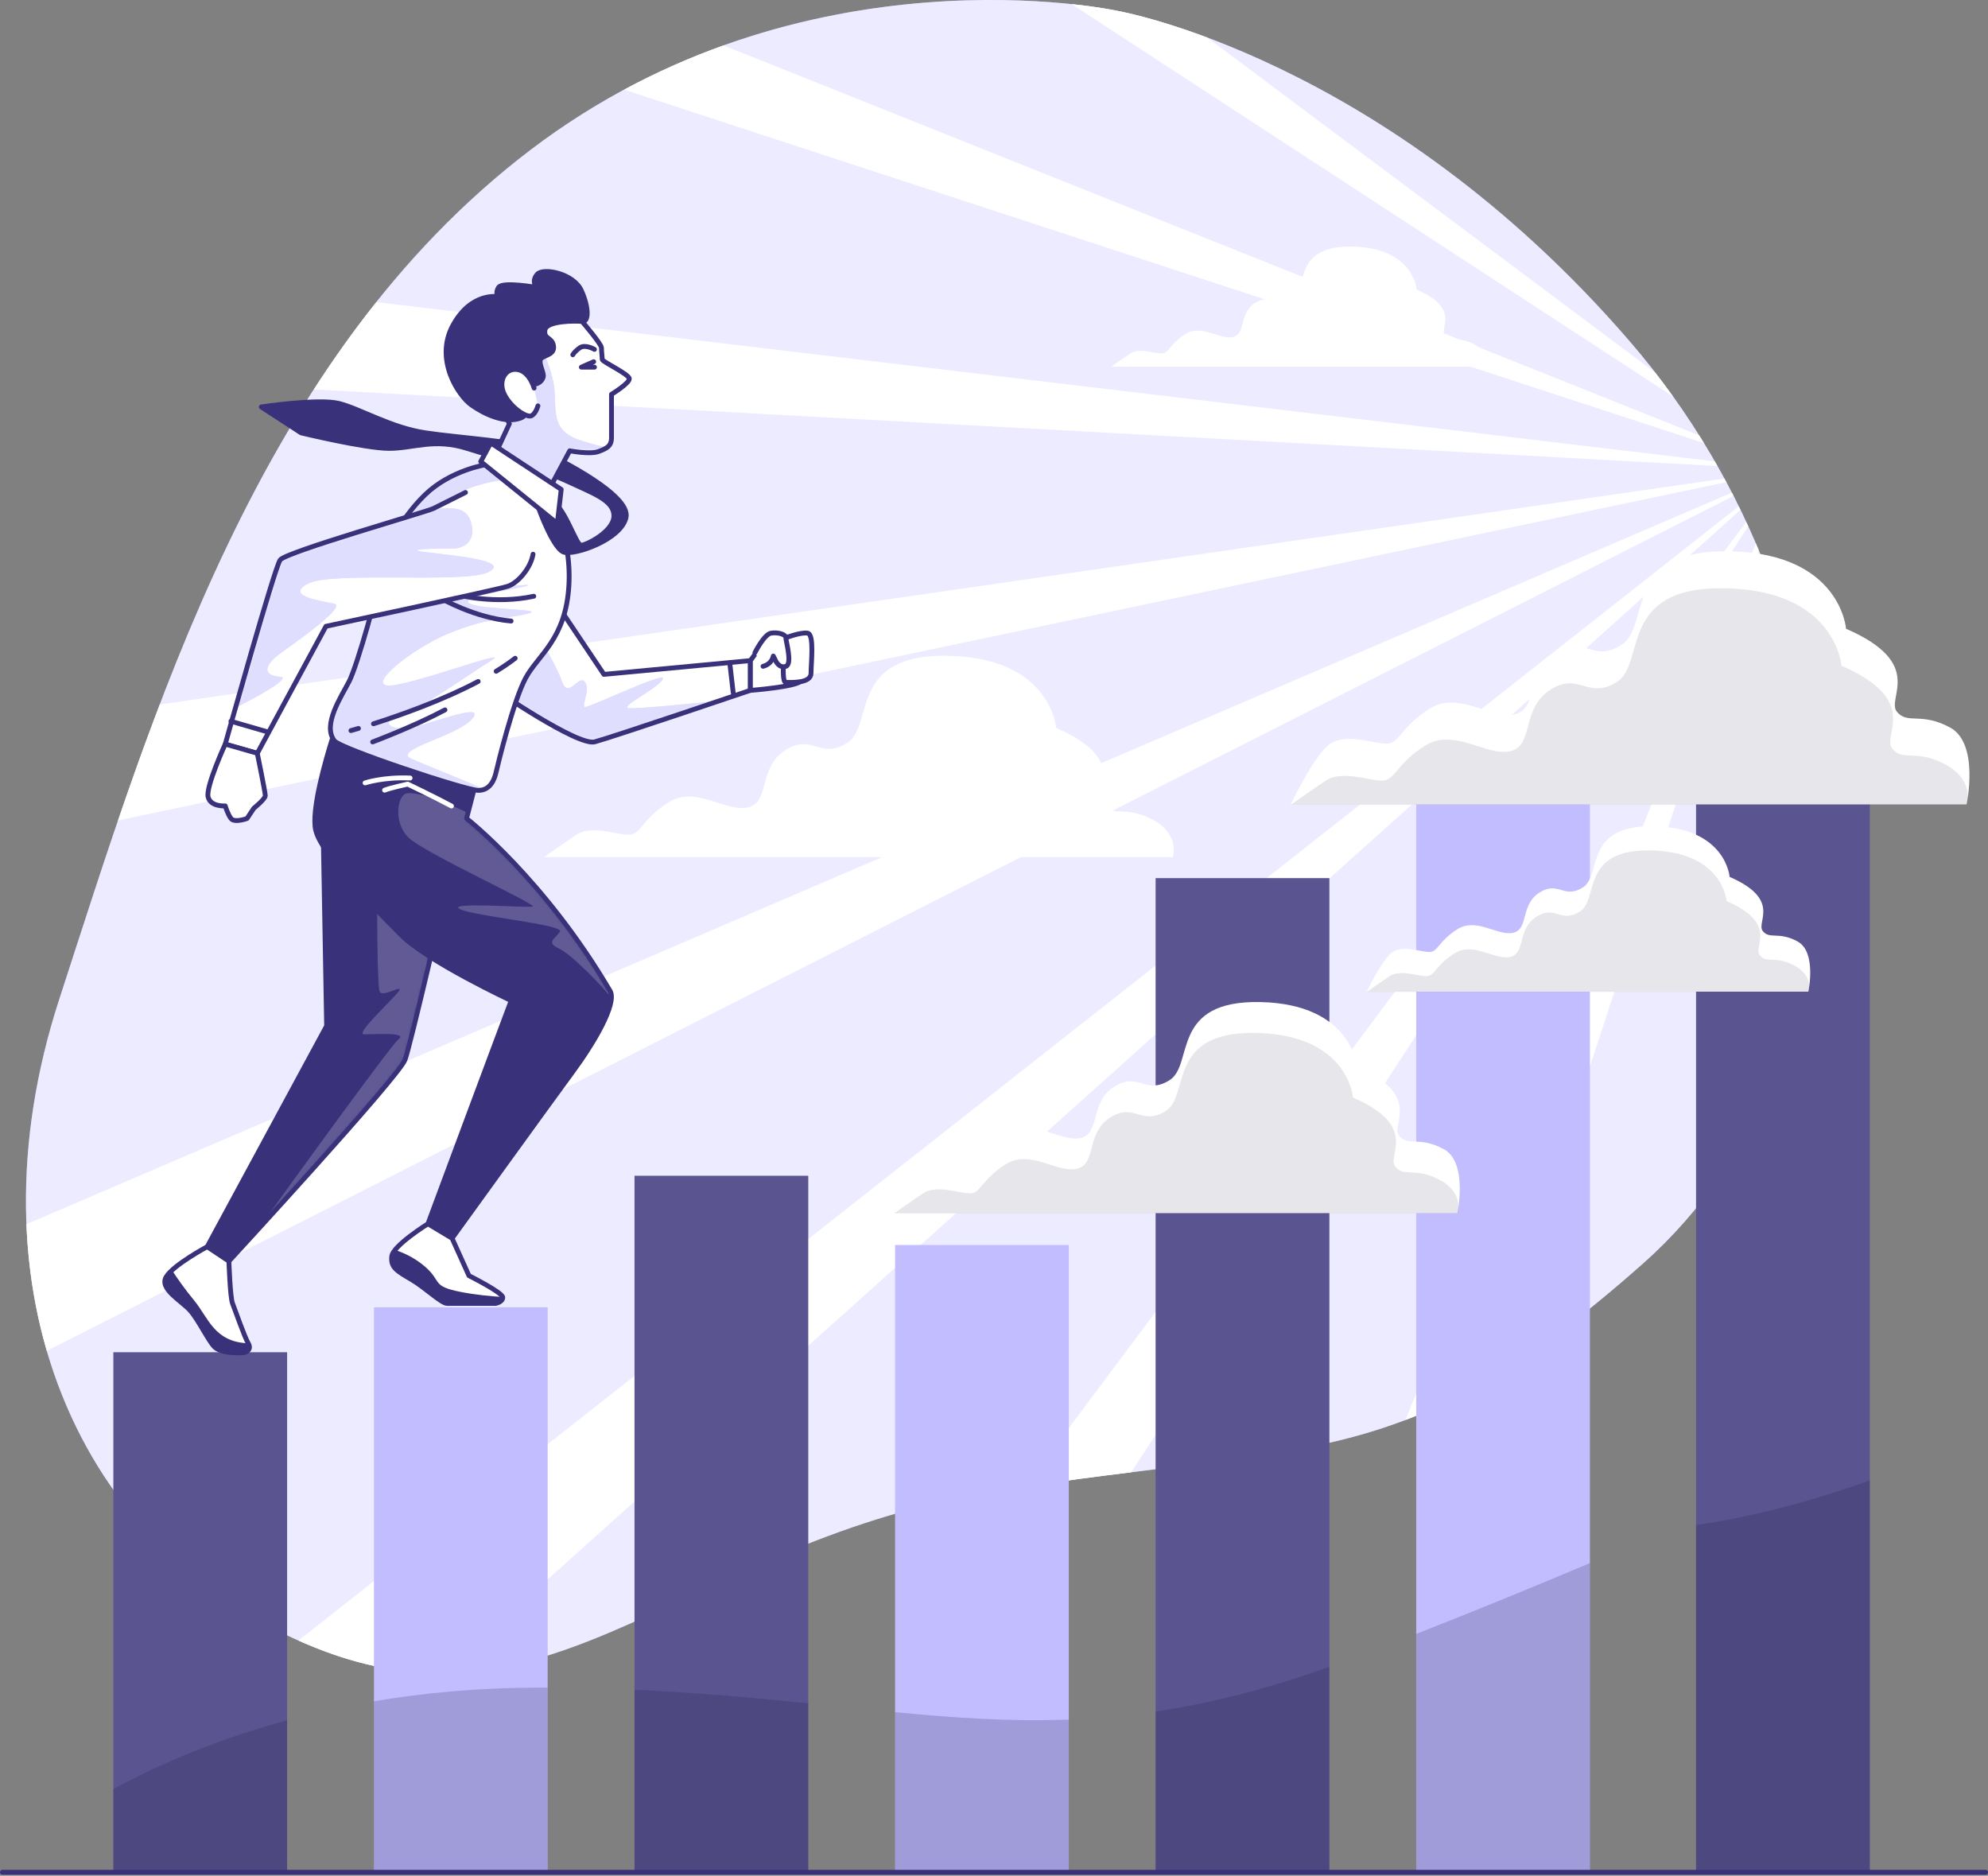 <svg width="460" height="434" viewBox="0 0 460 434" fill="none" xmlns="http://www.w3.org/2000/svg">
<rect x="0" y="0" width="460" height="434" fill="#808080" stroke="none"/>
<g clip-path="url(#clip0_5328_1787)">
<path d="M258.381 2.478C258.381 2.478 185.831 -13.298 122.726 34.712C59.632 82.721 35.214 165.097 13.677 231.328C-7.861 297.57 17.238 358.922 72.941 381.219C128.643 403.527 158.543 356.287 231.228 344.854C303.912 333.421 324.858 341.337 380.136 292.379C435.403 243.42 433.918 144.721 376.976 78.836C320.035 12.973 258.381 2.478 258.381 2.478Z" fill="#C1BDFF"/>
<path opacity="0.7" d="M258.381 2.478C258.381 2.478 185.831 -13.298 122.726 34.712C59.632 82.721 35.214 165.097 13.677 231.328C-7.861 297.57 17.238 358.922 72.941 381.219C128.643 403.527 158.543 356.287 231.228 344.854C303.912 333.421 324.858 341.337 380.136 292.379C435.403 243.42 433.918 144.721 376.976 78.836C320.035 12.973 258.381 2.478 258.381 2.478Z" fill="white"/>
<path d="M394.271 102.529C393.902 101.926 393.523 101.323 393.143 100.72L167.419 10.506C159.838 13.22 152.123 16.591 144.408 20.745L394.271 102.518V102.529Z" fill="white"/>
<path d="M397.397 107.832C397.196 107.475 396.984 107.106 396.772 106.749L87.087 69.904C81.917 76.391 77.116 83.146 72.628 90.113L397.408 107.832H397.397Z" fill="white"/>
<path d="M402.321 117.155L69.044 379.578C70.328 380.148 71.623 380.706 72.941 381.231C83.581 385.496 93.283 387.204 102.517 387.126L402.723 117.97C402.589 117.702 402.455 117.423 402.321 117.155Z" fill="white"/>
<path d="M387.136 91.755C385.785 89.868 384.39 88.003 382.949 86.161L279.315 8.675C266.397 3.841 258.381 2.479 258.381 2.479C258.381 2.479 254.574 1.653 247.964 0.949L387.136 91.743V91.755Z" fill="white"/>
<path d="M399.452 111.55C399.307 111.271 399.15 110.992 398.994 110.713L36.967 162.999C33.54 171.976 30.346 180.941 27.31 189.828L399.452 111.561V111.55Z" fill="white"/>
<path d="M406.965 127.36C406.731 126.813 406.508 126.255 406.273 125.708L325.215 328.554C331.411 326.198 337.619 323.24 344.106 319.443L406.965 127.36Z" fill="white"/>
<path d="M411.42 139.161C410.951 137.765 410.46 136.381 409.958 134.985L392.819 279.093C397.364 273.465 401.349 267.414 404.777 261.028L411.42 139.161Z" fill="white"/>
<path d="M401.126 114.744C400.992 114.487 400.858 114.241 400.736 113.984L6.118 283.247C6.531 293.463 8.128 303.288 10.83 312.555L401.126 114.744Z" fill="white"/>
<path d="M404.532 121.788C404.375 121.442 404.208 121.107 404.052 120.761L237.179 343.962C246.111 342.633 254.239 341.584 261.731 340.657L404.52 121.788H404.532Z" fill="white"/>
<path d="M66.433 312.878H26.238V433.192H66.433V312.878Z" fill="#39317A"/>
<path opacity="0.17" d="M66.433 312.878H26.238V433.192H66.433V312.878Z" fill="white"/>
<path opacity="0.2" d="M66.433 398.012C49.964 402.489 36.555 408.351 26.238 413.933V433.193H66.433V398.012Z" fill="#211D48"/>
<path d="M126.723 302.472H86.529V433.193H126.723V302.472Z" fill="#C1BDFF"/>
<path opacity="0.2" d="M124.77 390.475C110.858 390.475 98.13 391.67 86.529 393.624V433.193H126.723V390.475C126.076 390.475 125.428 390.475 124.77 390.475Z" fill="#211D48"/>
<path d="M187.015 272.048H146.821V433.193H187.015V272.048Z" fill="#39317A"/>
<path opacity="0.17" d="M187.015 272.048H146.821V433.193H187.015V272.048Z" fill="white"/>
<path opacity="0.2" d="M187.015 394.104C174.79 392.853 161.637 391.625 146.821 390.966V433.192H187.015V394.104Z" fill="#211D48"/>
<path d="M247.306 288.058H207.112V433.193H247.306V288.058Z" fill="#C1BDFF"/>
<path opacity="0.2" d="M247.306 397.855C233.853 398.368 220.868 397.475 207.112 396.158V433.192H247.306V397.855Z" fill="#211D48"/>
<path d="M307.597 203.182H267.403V433.193H307.597V203.182Z" fill="#39317A"/>
<path opacity="0.17" d="M307.597 203.182H267.403V433.193H307.597V203.182Z" fill="white"/>
<path opacity="0.2" d="M307.597 385.652C292.837 390.933 279.718 394.171 267.403 395.991V433.193H307.597V385.652Z" fill="#211D48"/>
<path d="M432.646 160.754H392.452V433.193H432.646V160.754Z" fill="#39317A"/>
<path opacity="0.17" d="M432.646 160.754H392.452V433.193H432.646V160.754Z" fill="white"/>
<path opacity="0.2" d="M432.646 342.521C417.886 347.802 404.767 351.04 392.452 352.86V433.192H432.646V342.521Z" fill="#211D48"/>
<path d="M367.889 170.747H327.694V433.193H367.889V170.747Z" fill="#C1BDFF"/>
<path opacity="0.2" d="M327.694 378.027V433.204H367.889V361.659C355.038 367.085 341.472 372.656 327.694 378.038V378.027Z" fill="#211D48"/>
<path d="M0.559 433.192H459.442" stroke="#39317A" stroke-width="1.117" stroke-linecap="round" stroke-linejoin="round"/>
<path d="M122.536 130.352L139.741 156.032L173.627 152.85V159.727C173.627 159.727 141.595 170.58 137.62 171.64C133.645 172.701 114.062 159.203 114.062 159.203C114.062 159.203 111.683 139.876 122.536 130.352Z" fill="white"/>
<mask id="mask0_5328_1787" style="mask-type:luminance" maskUnits="userSpaceOnUse" x="113" y="130" width="61" height="42">
<path d="M122.536 130.352L139.741 156.032L173.627 152.85V159.727C173.627 159.727 141.595 170.58 137.62 171.64C133.645 172.701 114.062 159.203 114.062 159.203C114.062 159.203 111.683 139.876 122.536 130.352Z" fill="white"/>
</mask>
<g mask="url(#mask0_5328_1787)">
<path d="M153.363 157.171C154.814 154.837 136.18 163.87 135.309 163.58C134.438 163.289 136.761 159.504 135.309 157.751C133.858 155.998 131.524 161.827 130.062 157.751C128.61 153.676 125.406 148.719 125.406 148.719L117.758 136.482C112.488 146.385 114.062 159.203 114.062 159.203C114.062 159.203 133.657 172.701 137.62 171.641C140.4 170.904 156.925 165.355 166.594 162.106C159.325 162.854 147.122 164.071 145.503 163.87C143.169 163.58 151.912 159.504 153.363 157.171Z" fill="#C1BDFF"/>
<path opacity="0.5" d="M153.363 157.171C154.814 154.837 136.18 163.87 135.309 163.58C134.438 163.289 136.761 159.504 135.309 157.751C133.858 155.998 131.524 161.827 130.062 157.751C128.61 153.676 125.406 148.719 125.406 148.719L117.758 136.482C112.488 146.385 114.062 159.203 114.062 159.203C114.062 159.203 133.657 172.701 137.62 171.641C140.4 170.904 156.925 165.355 166.594 162.106C159.325 162.854 147.122 164.071 145.503 163.87C143.169 163.58 151.912 159.504 153.363 157.171Z" fill="white"/>
</g>
<path d="M122.536 130.352L139.741 156.032L173.627 152.85V159.727C173.627 159.727 141.595 170.58 137.62 171.64C133.645 172.701 114.062 159.203 114.062 159.203C114.062 159.203 111.683 139.876 122.536 130.352Z" stroke="#39317A" stroke-width="1.117" stroke-linecap="round" stroke-linejoin="round"/>
<path d="M168.86 153.385L169.653 160.263" stroke="#39317A" stroke-width="1.117" stroke-linecap="round" stroke-linejoin="round"/>
<path d="M173.628 152.85L176.542 148.875L186.077 148.35C186.077 148.35 186.602 156.288 185.284 157.617C183.956 158.946 173.639 159.738 173.639 159.738V152.861L173.628 152.85Z" fill="white" stroke="#39317A" stroke-width="1.117" stroke-linecap="round" stroke-linejoin="round"/>
<path d="M181.835 147.557C181.835 147.557 180.506 157.884 181.835 157.884C183.163 157.884 187.663 158.152 187.663 155.763C187.663 153.374 188.456 146.764 186.87 146.496C185.285 146.228 181.835 147.557 181.835 147.557Z" fill="white" stroke="#39317A" stroke-width="1.117" stroke-linecap="round" stroke-linejoin="round"/>
<path d="M174.688 150.996C174.688 150.996 176.81 146.764 178.395 146.497C179.981 146.229 181.834 146.764 181.834 147.557C181.834 148.35 183.42 153.642 181.834 154.178C180.249 154.703 179.456 152.849 179.456 152.849L178.931 151.789C178.931 151.789 178.663 153.642 176.553 154.167" fill="white"/>
<path d="M174.688 150.996C174.688 150.996 176.81 146.764 178.395 146.497C179.981 146.229 181.834 146.764 181.834 147.557C181.834 148.35 183.42 153.642 181.834 154.178C180.249 154.703 179.456 152.849 179.456 152.849L178.931 151.789C178.931 151.789 178.663 153.642 176.553 154.167" stroke="#39317A" stroke-width="1.117" stroke-linecap="round" stroke-linejoin="round"/>
<path d="M74.739 190.208L75.576 237.38L47.942 288.461L52.967 291.81C52.967 291.81 92.323 249.104 93.719 245.196C95.115 241.288 103.209 206.118 103.209 206.118C103.209 206.118 106.001 194.674 101.255 188.533C96.51 182.393 80.6 177.647 74.739 190.208Z" fill="#39317A"/>
<mask id="mask1_5328_1787" style="mask-type:luminance" maskUnits="userSpaceOnUse" x="47" y="182" width="58" height="110">
<path d="M74.739 190.208L75.576 237.38L47.942 288.461L52.967 291.81C52.967 291.81 92.323 249.104 93.719 245.196C95.115 241.288 103.209 206.118 103.209 206.118C103.209 206.118 106.001 194.674 101.255 188.533C96.51 182.393 80.6 177.647 74.739 190.208Z" fill="white"/>
</mask>
<g mask="url(#mask1_5328_1787)">
<path opacity="0.2" d="M92.256 240.417C90.582 241.679 69.647 270.618 59.654 284.497C70.953 272.115 92.68 248.076 93.708 245.196C95.103 241.288 103.198 206.118 103.198 206.118C103.198 206.118 103.354 205.459 103.533 204.376C101.523 196.136 91.955 187.417 90.034 190.163L87.277 210.874C87.277 210.874 87.277 227.722 87.824 229.375C88.371 231.027 93.618 227.443 92.245 229.375C90.861 231.306 82.029 239.323 84.24 239.323C86.45 239.323 94.456 238.776 92.245 240.428L92.256 240.417Z" fill="white"/>
</g>
<path d="M74.739 190.208L75.576 237.38L47.942 288.461L52.967 291.81C52.967 291.81 92.323 249.104 93.719 245.196C95.115 241.288 103.209 206.118 103.209 206.118C103.209 206.118 106.001 194.674 101.255 188.533C96.51 182.393 80.6 177.647 74.739 190.208Z" stroke="#39317A" stroke-width="1.117" stroke-linecap="round" stroke-linejoin="round"/>
<path d="M52.967 291.81C52.967 291.81 53.246 300.184 53.804 301.579C54.362 302.975 56.595 309.395 57.433 310.791C58.27 312.186 57.154 313.024 55.758 313.024C54.362 313.024 51.013 313.024 49.617 311.628C48.221 310.232 45.989 305.487 44.035 303.254C42.081 301.021 36.777 298.23 38.452 295.439C40.127 292.647 47.942 288.46 47.942 288.46L52.967 291.81Z" fill="white" stroke="#39317A" stroke-width="1.117" stroke-linecap="round" stroke-linejoin="round"/>
<path d="M44.917 300.876C42.717 298.241 40.819 295.472 39.803 293.909C39.222 294.445 38.742 294.969 38.452 295.449C36.777 298.241 42.081 301.032 44.035 303.265C45.989 305.498 48.221 310.243 49.617 311.639C51.013 313.034 54.362 313.034 55.758 313.034C57.154 313.034 58.27 312.197 57.433 310.801C49.517 310.511 48.21 304.839 44.917 300.887V300.876Z" fill="#39317A"/>
<path d="M77.25 169.831C77.25 169.831 77.083 170.345 76.804 171.227C75.509 175.369 71.913 187.561 73.064 192.161C74.459 197.744 86.395 209.891 92.881 216.389C98.966 222.474 118.282 231.518 118.282 231.518C118.282 231.518 109.908 253.848 107.954 259.151C106 264.455 99.022 283.156 99.022 283.156L104.605 286.506C104.605 286.506 127.772 254.406 132.517 247.986C137.263 241.566 142.867 232.188 141.17 229.285C125.975 203.416 107.954 189.37 107.954 189.37L109.908 181.833L77.25 169.831Z" fill="#39317A"/>
<mask id="mask2_5328_1787" style="mask-type:luminance" maskUnits="userSpaceOnUse" x="72" y="169" width="70" height="118">
<path d="M77.25 169.831C77.25 169.831 77.083 170.345 76.804 171.227C75.509 175.369 71.913 187.561 73.064 192.161C74.459 197.744 86.395 209.891 92.881 216.389C98.966 222.474 118.282 231.518 118.282 231.518C118.282 231.518 109.908 253.848 107.954 259.151C106 264.455 99.022 283.156 99.022 283.156L104.605 286.506C104.605 286.506 127.772 254.406 132.517 247.986C137.263 241.566 142.867 232.188 141.17 229.285C125.975 203.416 107.954 189.37 107.954 189.37L109.908 181.833L77.25 169.831Z" fill="white"/>
</mask>
<g mask="url(#mask2_5328_1787)">
<path opacity="0.2" d="M107.954 189.37L108.289 188.086L101.936 185.183C101.936 185.183 96.41 183.251 94.199 183.531C91.988 183.81 90.883 190.163 94.478 193.747C98.073 197.342 124.858 209.489 123.206 209.768C121.553 210.048 103.321 208.663 106.358 210.315C109.395 211.968 130.664 213.911 129.559 215.563C128.453 217.215 126.243 218.053 129.279 219.426C132.182 220.744 139.596 228.347 141.461 230.948C141.494 230.279 141.427 229.698 141.17 229.274C125.975 203.404 107.954 189.359 107.954 189.359V189.37Z" fill="white"/>
</g>
<path d="M77.25 169.831C77.25 169.831 77.083 170.345 76.804 171.227C75.509 175.369 71.913 187.561 73.064 192.161C74.459 197.744 86.395 209.891 92.881 216.389C98.966 222.474 118.282 231.518 118.282 231.518C118.282 231.518 109.908 253.848 107.954 259.151C106 264.455 99.022 283.156 99.022 283.156L104.605 286.506C104.605 286.506 127.772 254.406 132.517 247.986C137.263 241.566 142.867 232.188 141.17 229.285C125.975 203.416 107.954 189.37 107.954 189.37L109.908 181.833L77.25 169.831Z" stroke="#39317A" stroke-width="1.117" stroke-linecap="round" stroke-linejoin="round"/>
<path d="M104.46 186.489C100.24 184.234 94.333 181.42 94.333 181.42C94.333 181.42 90.392 182.269 88.985 182.827" stroke="white" stroke-width="1.117" stroke-linecap="round" stroke-linejoin="round"/>
<path d="M84.475 181.142C84.475 181.142 88.695 179.735 94.892 180.014" stroke="white" stroke-width="1.117" stroke-linecap="round" stroke-linejoin="round"/>
<path d="M104.604 286.506L108.512 295.159C108.512 295.159 116.328 299.067 116.328 300.183C116.328 301.3 114.653 301.579 114.653 301.579H103.488C102.092 301.579 98.463 297.95 95.114 295.997C91.764 294.043 90.369 293.205 90.648 290.693C90.927 288.181 99.022 283.157 99.022 283.157L104.604 286.506Z" fill="white" stroke="#39317A" stroke-width="1.117" stroke-linecap="round" stroke-linejoin="round"/>
<path d="M98.609 293.294C95.874 290.816 92.77 289.643 91.408 289.208C90.983 289.755 90.693 290.258 90.637 290.693C90.358 293.205 91.754 294.042 95.103 295.996C98.453 297.95 102.081 301.579 103.477 301.579H114.642C114.642 301.579 116.317 301.3 116.317 300.183C116.317 300.15 116.295 300.116 116.283 300.083C113.682 299.926 110.053 299.603 106.514 298.899C99.927 297.582 102.227 296.588 98.609 293.294Z" fill="#39317A"/>
<path d="M112.488 107.508C112.488 107.508 104.248 108.759 98.341 114.486C92.435 120.214 88.494 128.275 88.137 132.027C87.779 135.789 82.71 153.899 80.801 157.628C78.948 161.246 74.515 167.755 77.396 171.417C78.836 173.248 107.832 182.872 110.69 182.872C113.548 182.872 114.453 180.182 114.81 178.574C115.167 176.966 118.751 162.284 121.609 156.914C124.479 151.543 130.921 147.959 131.636 135.432C132.35 122.905 126.444 114.308 126.444 114.308C126.444 114.308 118.025 107.33 112.476 107.508H112.488Z" fill="white"/>
<mask id="mask3_5328_1787" style="mask-type:luminance" maskUnits="userSpaceOnUse" x="76" y="107" width="56" height="76">
<path d="M112.488 107.508C112.488 107.508 104.248 108.759 98.341 114.486C92.435 120.214 88.494 128.275 88.137 132.027C87.779 135.789 82.71 153.899 80.801 157.628C78.948 161.246 74.515 167.755 77.396 171.417C78.836 173.248 107.832 182.872 110.69 182.872C113.548 182.872 114.453 180.182 114.81 178.574C115.167 176.966 118.751 162.284 121.609 156.914C124.479 151.543 130.921 147.959 131.636 135.432C132.35 122.905 126.444 114.308 126.444 114.308C126.444 114.308 118.025 107.33 112.476 107.508H112.488Z" fill="white"/>
</mask>
<g mask="url(#mask3_5328_1787)">
<path d="M103.567 146.686C111.717 143.192 116.674 143.192 121.911 142.03C127.158 140.869 112.007 141.16 108.803 139.697C105.599 138.245 118.416 136.493 121.621 135.622C124.825 134.751 114.341 136.202 108.223 136.202C102.104 136.202 94.825 123.095 101.233 117.266C107.642 111.438 118.126 110.858 118.126 110.858L117.88 108.87C116.027 108.033 114.129 107.452 112.488 107.508C112.488 107.508 104.248 108.759 98.341 114.486C92.435 120.214 88.494 128.275 88.137 132.027C87.779 135.789 82.71 153.899 80.801 157.628C78.948 161.245 74.515 167.755 77.396 171.417C78.836 173.248 107.832 182.872 110.69 182.872C111.192 182.872 111.617 182.772 112.007 182.615C107.151 180.394 98.174 176.944 95.104 175.503C90.738 173.46 106.168 170.256 109.373 166.18C112.577 162.105 98.018 168.224 93.931 168.514C89.856 168.804 88.103 166.761 92.48 165.6C96.845 164.439 108.502 155.987 113.738 152.782C118.986 149.578 93.641 159.191 89.566 158.611C85.49 158.03 95.394 150.17 103.544 146.664L103.567 146.686Z" fill="#C1BDFF"/>
<path opacity="0.5" d="M103.567 146.686C111.717 143.192 116.674 143.192 121.911 142.03C127.158 140.869 112.007 141.16 108.803 139.697C105.599 138.245 118.416 136.493 121.621 135.622C124.825 134.751 114.341 136.202 108.223 136.202C102.104 136.202 94.825 123.095 101.233 117.266C107.642 111.438 118.126 110.858 118.126 110.858L117.88 108.87C116.027 108.033 114.129 107.452 112.488 107.508C112.488 107.508 104.248 108.759 98.341 114.486C92.435 120.214 88.494 128.275 88.137 132.027C87.779 135.789 82.71 153.899 80.801 157.628C78.948 161.245 74.515 167.755 77.396 171.417C78.836 173.248 107.832 182.872 110.69 182.872C111.192 182.872 111.617 182.772 112.007 182.615C107.151 180.394 98.174 176.944 95.104 175.503C90.738 173.46 106.168 170.256 109.373 166.18C112.577 162.105 98.018 168.224 93.931 168.514C89.856 168.804 88.103 166.761 92.48 165.6C96.845 164.439 108.502 155.987 113.738 152.782C118.986 149.578 93.641 159.191 89.566 158.611C85.49 158.03 95.394 150.17 103.544 146.664L103.567 146.686Z" fill="white"/>
</g>
<path d="M112.488 107.508C112.488 107.508 104.248 108.759 98.341 114.486C92.435 120.214 88.494 128.275 88.137 132.027C87.779 135.789 82.71 153.899 80.801 157.628C78.948 161.246 74.515 167.755 77.396 171.417C78.836 173.248 107.832 182.872 110.69 182.872C113.548 182.872 114.453 180.182 114.81 178.574C115.167 176.966 118.751 162.284 121.609 156.914C124.479 151.543 130.921 147.959 131.636 135.432C132.35 122.905 126.444 114.308 126.444 114.308C126.444 114.308 118.025 107.33 112.476 107.508H112.488Z" stroke="#39317A" stroke-width="1.117" stroke-linecap="round" stroke-linejoin="round"/>
<path d="M106.303 137.721C106.303 137.721 114.665 139.876 123.508 137.955" stroke="#39317A" stroke-width="1.117" stroke-linecap="round" stroke-linejoin="round"/>
<path d="M102.004 138.436C102.004 138.436 109.886 142.98 118.26 143.694" stroke="#39317A" stroke-width="1.117" stroke-linecap="round" stroke-linejoin="round"/>
<path d="M114.799 155.317C116.384 154.345 117.869 153.341 119.209 152.302" stroke="#39317A" stroke-width="1.117" stroke-linecap="round" stroke-linejoin="round"/>
<path d="M86.417 167.465C92.312 165.589 102.204 162.128 110.645 157.673" stroke="#39317A" stroke-width="1.117" stroke-linecap="round" stroke-linejoin="round"/>
<path d="M81.203 169.039C81.203 169.039 81.828 168.872 82.945 168.537" stroke="#39317A" stroke-width="1.117" stroke-linecap="round" stroke-linejoin="round"/>
<path d="M86.228 171.663C86.228 171.663 95.785 168.079 102.964 164.25" stroke="#39317A" stroke-width="1.117" stroke-linecap="round" stroke-linejoin="round"/>
<path d="M124.847 118.149C124.847 118.149 128.051 126.947 130.452 127.75C132.852 128.554 143.649 124.948 144.855 119.745C146.049 114.542 129.257 106.146 124.858 104.148C120.459 102.149 106.458 101.345 98.453 100.15C90.447 98.956 83.246 94.546 78.456 93.351C73.655 92.156 60.458 94.155 60.458 94.155L69.658 100.15C69.658 100.15 84.463 103.746 90.057 103.746C95.65 103.746 100.462 101.345 108.055 103.746C115.658 106.146 125.26 108.547 131.256 111.349C137.251 114.151 142.052 115.748 142.052 119.354C142.052 122.961 135.655 126.154 134.449 126.154C133.243 126.154 130.452 116.552 127.247 115.748C127.247 115.748 123.25 113.749 124.847 118.149Z" fill="#39317A" stroke="#39317A" stroke-width="1.117" stroke-linecap="round" stroke-linejoin="round"/>
<path d="M134.694 74.393C134.694 74.393 139.171 79.585 139.171 80.478C139.171 81.371 139.35 82.621 139.35 83.168C139.35 83.716 145.613 86.574 145.613 87.646C145.613 88.718 141.494 91.23 141.494 91.23V101.256C141.494 103.221 140.422 103.757 138.445 104.483C136.48 105.197 131.825 104.304 131.825 104.304L126.454 114.33L114.463 105.376L117.868 98.04L116.796 95.897C116.796 95.897 110.89 92.491 112.141 86.942C113.391 81.393 118.047 80.679 119.476 78.524C120.905 76.38 123.239 71.546 125.382 70.831C127.526 70.117 134.694 74.415 134.694 74.415V74.393Z" fill="white"/>
<mask id="mask4_5328_1787" style="mask-type:luminance" maskUnits="userSpaceOnUse" x="111" y="70" width="35" height="45">
<path d="M134.694 74.393C134.694 74.393 139.171 79.585 139.171 80.478C139.171 81.371 139.35 82.621 139.35 83.168C139.35 83.716 145.613 86.574 145.613 87.646C145.613 88.718 141.494 91.23 141.494 91.23V101.256C141.494 103.221 140.422 103.757 138.445 104.483C136.48 105.197 131.825 104.304 131.825 104.304L126.454 114.33L114.463 105.376L117.868 98.04L116.796 95.897C116.796 95.897 110.89 92.491 112.141 86.942C113.391 81.393 118.047 80.679 119.476 78.524C120.905 76.38 123.239 71.546 125.382 70.831C127.526 70.117 134.694 74.415 134.694 74.415V74.393Z" fill="white"/>
</mask>
<g mask="url(#mask4_5328_1787)">
<path d="M134.147 101.836C128.028 99.793 128.609 96.008 128.319 90.481C128.028 84.944 123.373 76.503 123.373 76.503L120.816 76.324C120.325 77.162 119.867 77.932 119.476 78.513C118.047 80.656 113.391 81.382 112.141 86.931C110.89 92.48 116.796 95.885 116.796 95.885L117.868 98.029L114.463 105.365L126.454 114.319L131.825 104.293C131.825 104.293 136.48 105.186 138.445 104.471C139.283 104.17 139.942 103.891 140.444 103.533C138.959 103.254 136.871 102.752 134.147 101.836Z" fill="#C1BDFF"/>
<path opacity="0.5" d="M134.147 101.836C128.028 99.793 128.609 96.008 128.319 90.481C128.028 84.944 123.373 76.503 123.373 76.503L120.816 76.324C120.325 77.162 119.867 77.932 119.476 78.513C118.047 80.656 113.391 81.382 112.141 86.931C110.89 92.48 116.796 95.885 116.796 95.885L117.868 98.029L114.463 105.365L126.454 114.319L131.825 104.293C131.825 104.293 136.48 105.186 138.445 104.471C139.283 104.17 139.942 103.891 140.444 103.533C138.959 103.254 136.871 102.752 134.147 101.836Z" fill="white"/>
<path d="M137.552 80.835C137.552 80.835 135.408 79.584 134.147 80.477C132.896 81.371 132.539 82.085 132.539 82.085" stroke="#39317A" stroke-width="1.117" stroke-linecap="round" stroke-linejoin="round"/>
<path d="M137.374 83.693L134.516 84.954H137.553" stroke="#39317A" stroke-width="1.117" stroke-linecap="round" stroke-linejoin="round"/>
</g>
<path d="M134.694 74.393C134.694 74.393 139.171 79.585 139.171 80.478C139.171 81.371 139.35 82.621 139.35 83.168C139.35 83.716 145.613 86.574 145.613 87.646C145.613 88.718 141.494 91.23 141.494 91.23V101.256C141.494 103.221 140.422 103.757 138.445 104.483C136.48 105.197 131.825 104.304 131.825 104.304L126.454 114.33L114.463 105.376L117.868 98.04L116.796 95.897C116.796 95.897 110.89 92.491 112.141 86.942C113.391 81.393 118.047 80.679 119.476 78.524C120.905 76.38 123.239 71.546 125.382 70.831C127.526 70.117 134.694 74.415 134.694 74.415V74.393Z" stroke="#39317A" stroke-width="1.117" stroke-linecap="round" stroke-linejoin="round"/>
<path d="M121.799 87.634C121.799 87.634 121.978 88.706 123.228 88.885C124.478 89.063 125.729 87.992 125.729 86.92C125.729 85.848 124.3 83.514 125.372 82.8C126.444 82.085 128.42 81.907 128.062 79.93C127.705 77.965 125.74 78.501 126.097 76.346C126.455 74.203 133.076 74.203 134.695 74.381C136.302 74.56 136.302 71.155 134.516 67.225C132.729 63.283 125.74 61.854 124.311 63.462C122.882 65.07 124.132 66.51 124.132 66.51C124.132 66.51 116.25 65.081 115.357 66.51C114.463 67.939 115.357 68.654 115.357 68.654C115.357 68.654 109.093 67.403 104.795 75.275C100.496 83.157 106.045 91.564 109.093 93.719C112.141 95.863 116.786 98.018 120.37 96.767C123.954 95.517 118.583 91.218 118.226 89.075C117.869 86.931 121.81 87.645 121.81 87.645L121.799 87.634Z" fill="#39317A" stroke="#39317A" stroke-width="1.117" stroke-linecap="round" stroke-linejoin="round"/>
<path d="M123.586 89.79C123.586 89.79 122.514 85.848 119.645 85.491C116.775 85.134 115.167 88.361 116.775 91.397C118.383 94.445 121.788 96.589 122.86 96.232C123.932 95.875 124.468 93.909 124.468 93.909" fill="white"/>
<path d="M123.586 89.79C123.586 89.79 122.514 85.848 119.645 85.491C116.775 85.134 115.167 88.361 116.775 91.397C118.383 94.445 121.788 96.589 122.86 96.232C123.932 95.875 124.468 93.909 124.468 93.909" stroke="#39317A" stroke-width="1.117" stroke-linecap="round" stroke-linejoin="round"/>
<path d="M113.559 102.495L129.86 113.236L128.955 121.118L111.236 106.794L113.559 102.495Z" fill="white" stroke="#39317A" stroke-width="1.117" stroke-linecap="round" stroke-linejoin="round"/>
<path d="M107.709 113.939C107.709 113.939 101.881 116.854 100.295 117.646C98.71 118.439 66.141 127.706 64.824 129.559C63.495 131.413 52.118 172.176 52.118 172.176L59.532 174.298L75.42 144.911C75.42 144.911 115.134 136.437 117.512 135.644C119.89 134.852 122.804 131.413 123.34 128.231" fill="white"/>
<mask id="mask5_5328_1787" style="mask-type:luminance" maskUnits="userSpaceOnUse" x="52" y="113" width="72" height="62">
<path d="M107.709 113.939C107.709 113.939 101.881 116.854 100.295 117.646C98.71 118.439 66.141 127.706 64.824 129.559C63.495 131.413 52.118 172.176 52.118 172.176L59.532 174.298L75.42 144.911C75.42 144.911 115.134 136.437 117.512 135.644C119.89 134.852 122.804 131.413 123.34 128.231" fill="white"/>
</mask>
<g mask="url(#mask5_5328_1787)">
<path d="M84.385 122.604C75.286 125.417 65.539 128.555 64.824 129.549C63.886 130.866 57.891 151.734 54.485 163.781C59.521 161.19 67.593 156.802 64.835 156.59C61.05 156.3 60.47 154.257 65.416 150.762C70.362 147.267 79.975 140.278 77.362 139.698C74.739 139.117 65.717 137.945 71.244 135.042C76.782 132.128 107.363 135.042 112.89 132.418C118.416 129.794 105.9 128.633 98.621 127.762C91.341 126.891 105.32 126.891 105.32 126.891C105.32 126.891 110.266 126.601 109.105 121.353C107.944 116.106 102.864 118.026 100.307 117.647C99.626 117.993 93.183 119.902 85.982 122.124C85.457 122.291 84.932 122.448 84.397 122.615L84.385 122.604Z" fill="#C1BDFF"/>
<path opacity="0.5" d="M84.385 122.604C75.286 125.417 65.539 128.555 64.824 129.549C63.886 130.866 57.891 151.734 54.485 163.781C59.521 161.19 67.593 156.802 64.835 156.59C61.05 156.3 60.47 154.257 65.416 150.762C70.362 147.267 79.975 140.278 77.362 139.698C74.739 139.117 65.717 137.945 71.244 135.042C76.782 132.128 107.363 135.042 112.89 132.418C118.416 129.794 105.9 128.633 98.621 127.762C91.341 126.891 105.32 126.891 105.32 126.891C105.32 126.891 110.266 126.601 109.105 121.353C107.944 116.106 102.864 118.026 100.307 117.647C99.626 117.993 93.183 119.902 85.982 122.124C85.457 122.291 84.932 122.448 84.397 122.615L84.385 122.604Z" fill="white"/>
</g>
<path d="M107.709 113.939C107.709 113.939 101.881 116.854 100.295 117.646C98.71 118.439 66.141 127.706 64.824 129.559C63.495 131.413 52.118 172.176 52.118 172.176L59.532 174.298L75.42 144.911C75.42 144.911 115.134 136.437 117.512 135.644C119.89 134.852 122.804 131.413 123.34 128.231" stroke="#39317A" stroke-width="1.117" stroke-linecap="round" stroke-linejoin="round"/>
<path d="M59.532 174.298C59.532 174.298 61.385 183.297 61.385 184.089C61.385 184.882 58.739 187.003 58.739 187.003L57.153 189.382C57.153 189.382 54.239 190.442 53.447 189.382C52.654 188.321 52.118 186.467 52.118 186.467C52.118 186.467 48.679 186.735 48.143 184.346C47.618 181.968 52.118 172.165 52.118 172.165L59.532 174.286V174.298Z" fill="white" stroke="#39317A" stroke-width="1.117" stroke-linecap="round" stroke-linejoin="round"/>
<path d="M53.435 166.884L61.642 169.262" stroke="#39317A" stroke-width="1.117" stroke-linecap="round" stroke-linejoin="round"/>
<path d="M266.811 189.694C260.481 186.244 257.611 189.125 255.311 186.244C253.011 183.364 261.631 175.894 244.381 168.414C244.381 168.414 243.231 152.314 219.65 151.733C196.069 151.152 202.4 167.833 196.069 171.864C189.739 175.894 188.019 169.564 181.689 173.583C175.358 177.614 178.239 185.664 173.058 186.814C167.889 187.964 160.978 181.644 154.658 185.664C148.339 189.683 148.339 193.133 145.458 193.133C142.578 193.133 136.828 190.833 133.378 193.133C129.928 195.433 125.908 198.314 125.908 198.314H271.389C271.389 198.314 273.108 193.133 266.789 189.683L266.811 189.694Z" fill="white"/>
<path d="M341.193 79.696C337.419 77.642 335.7 79.35 334.326 77.642C332.953 75.922 338.1 71.467 327.806 67.001C327.806 67.001 327.125 57.388 313.046 57.053C298.978 56.707 302.752 66.666 298.978 69.067C295.204 71.467 294.177 67.694 290.403 70.094C286.629 72.495 288.349 77.307 285.256 77.988C282.163 78.669 278.043 74.895 274.269 77.307C270.496 79.707 270.496 81.773 268.776 81.773C267.057 81.773 263.629 80.399 261.564 81.773C259.509 83.146 257.098 84.865 257.098 84.865H343.928C343.928 84.865 344.955 81.773 341.182 79.718L341.193 79.696Z" fill="white"/>
<path d="M415.965 217.841C411.522 215.418 409.501 217.439 407.882 215.418C406.263 213.397 412.326 208.15 400.212 202.891C400.212 202.891 399.408 191.581 382.839 191.179C366.281 190.777 370.725 202.489 366.281 205.314C361.837 208.139 360.62 203.695 356.188 206.531C351.744 209.356 353.765 215.016 350.125 215.82C346.485 216.624 341.64 212.181 337.196 215.016C332.752 217.841 332.752 220.264 330.732 220.264C328.711 220.264 324.669 218.645 322.246 220.264C319.823 221.883 316.239 229.453 316.239 229.453H418.433C418.433 229.453 420.398 220.264 415.954 217.841H415.965Z" fill="white"/>
<g opacity="0.11">
<path d="M415.262 223.435C410.818 221.013 408.797 223.033 407.178 221.013C405.559 218.992 411.622 213.744 399.508 208.485C399.508 208.485 398.704 197.175 382.135 196.773C365.577 196.371 370.021 208.083 365.577 210.908C361.134 213.733 359.917 209.289 355.484 212.125C351.041 214.95 353.061 220.611 349.422 221.415C345.782 222.218 340.936 217.775 336.492 220.611C332.049 223.435 332.049 225.858 330.028 225.858C328.007 225.858 323.965 224.239 321.542 225.858C319.12 227.477 316.295 229.498 316.295 229.498H418.489C418.489 229.498 419.706 225.858 415.262 223.435Z" fill="#211D48"/>
</g>
<path d="M451.258 168.347C444.459 164.64 441.366 167.733 438.898 164.64C436.431 161.547 445.698 153.508 427.153 145.481C427.153 145.481 425.914 128.175 400.569 127.55C375.224 126.936 382.024 144.855 375.224 149.187C368.425 153.519 366.571 146.72 359.772 151.041C352.972 155.373 356.065 164.026 350.505 165.254C344.945 166.493 337.52 159.694 330.72 164.015C323.921 168.347 323.921 172.053 320.828 172.053C317.735 172.053 311.55 169.586 307.843 172.053C304.136 174.521 298.654 186.121 298.654 186.121H455.054C455.054 186.121 458.058 172.053 451.258 168.347Z" fill="white"/>
<g opacity="0.11">
<path d="M450.197 176.911C443.398 173.204 440.305 176.297 437.837 173.204C435.37 170.111 444.637 162.072 426.092 154.045C426.092 154.045 424.852 136.739 399.508 136.114C374.163 135.499 380.963 153.419 374.163 157.751C367.364 162.083 365.51 155.284 358.711 159.605C351.911 163.937 355.004 172.59 349.444 173.818C343.883 175.057 336.459 168.258 329.659 172.579C322.86 176.911 322.86 180.617 319.767 180.617C316.674 180.617 310.489 178.15 306.782 180.617C303.075 183.085 298.743 186.178 298.743 186.178H455.132C455.132 186.178 456.985 180.617 450.186 176.899L450.197 176.911Z" fill="#211D48"/>
</g>
<path d="M334.047 265.873C328.375 262.78 325.807 265.36 323.742 262.78C321.676 260.201 329.414 253.502 313.95 246.803C313.95 246.803 312.923 232.378 291.787 231.853C270.663 231.34 276.324 246.279 270.663 249.896C264.991 253.502 263.451 247.83 257.779 251.437C252.107 255.043 254.686 262.256 250.053 263.294C245.419 264.321 239.234 258.661 233.562 262.267C227.89 265.873 227.89 268.966 225.322 268.966C222.754 268.966 217.596 266.9 214.503 268.966C211.41 271.031 206.844 280.689 206.844 280.689H337.229C337.229 280.689 339.73 268.966 334.069 265.873H334.047Z" fill="white"/>
<g opacity="0.11">
<path d="M333.154 273.019C327.482 269.926 324.915 272.505 322.849 269.926C320.783 267.347 328.521 260.648 313.057 253.949C313.057 253.949 312.03 239.524 290.895 238.999C269.77 238.485 275.431 253.424 269.77 257.03C264.098 260.637 262.558 254.965 256.886 258.571C251.214 262.177 253.793 269.39 249.16 270.428C244.526 271.456 238.341 265.795 232.669 269.401C226.997 273.007 226.997 276.1 224.429 276.1C221.861 276.1 216.703 274.035 213.61 276.1C210.517 278.166 206.911 280.734 206.911 280.734H337.297C337.297 280.734 338.837 276.1 333.177 273.008L333.154 273.019Z" fill="#211D48"/>
</g>
</g>
<defs>
<clipPath id="clip0_5328_1787">
<rect width="460" height="433.751" fill="white"/>
</clipPath>
</defs>
</svg>
